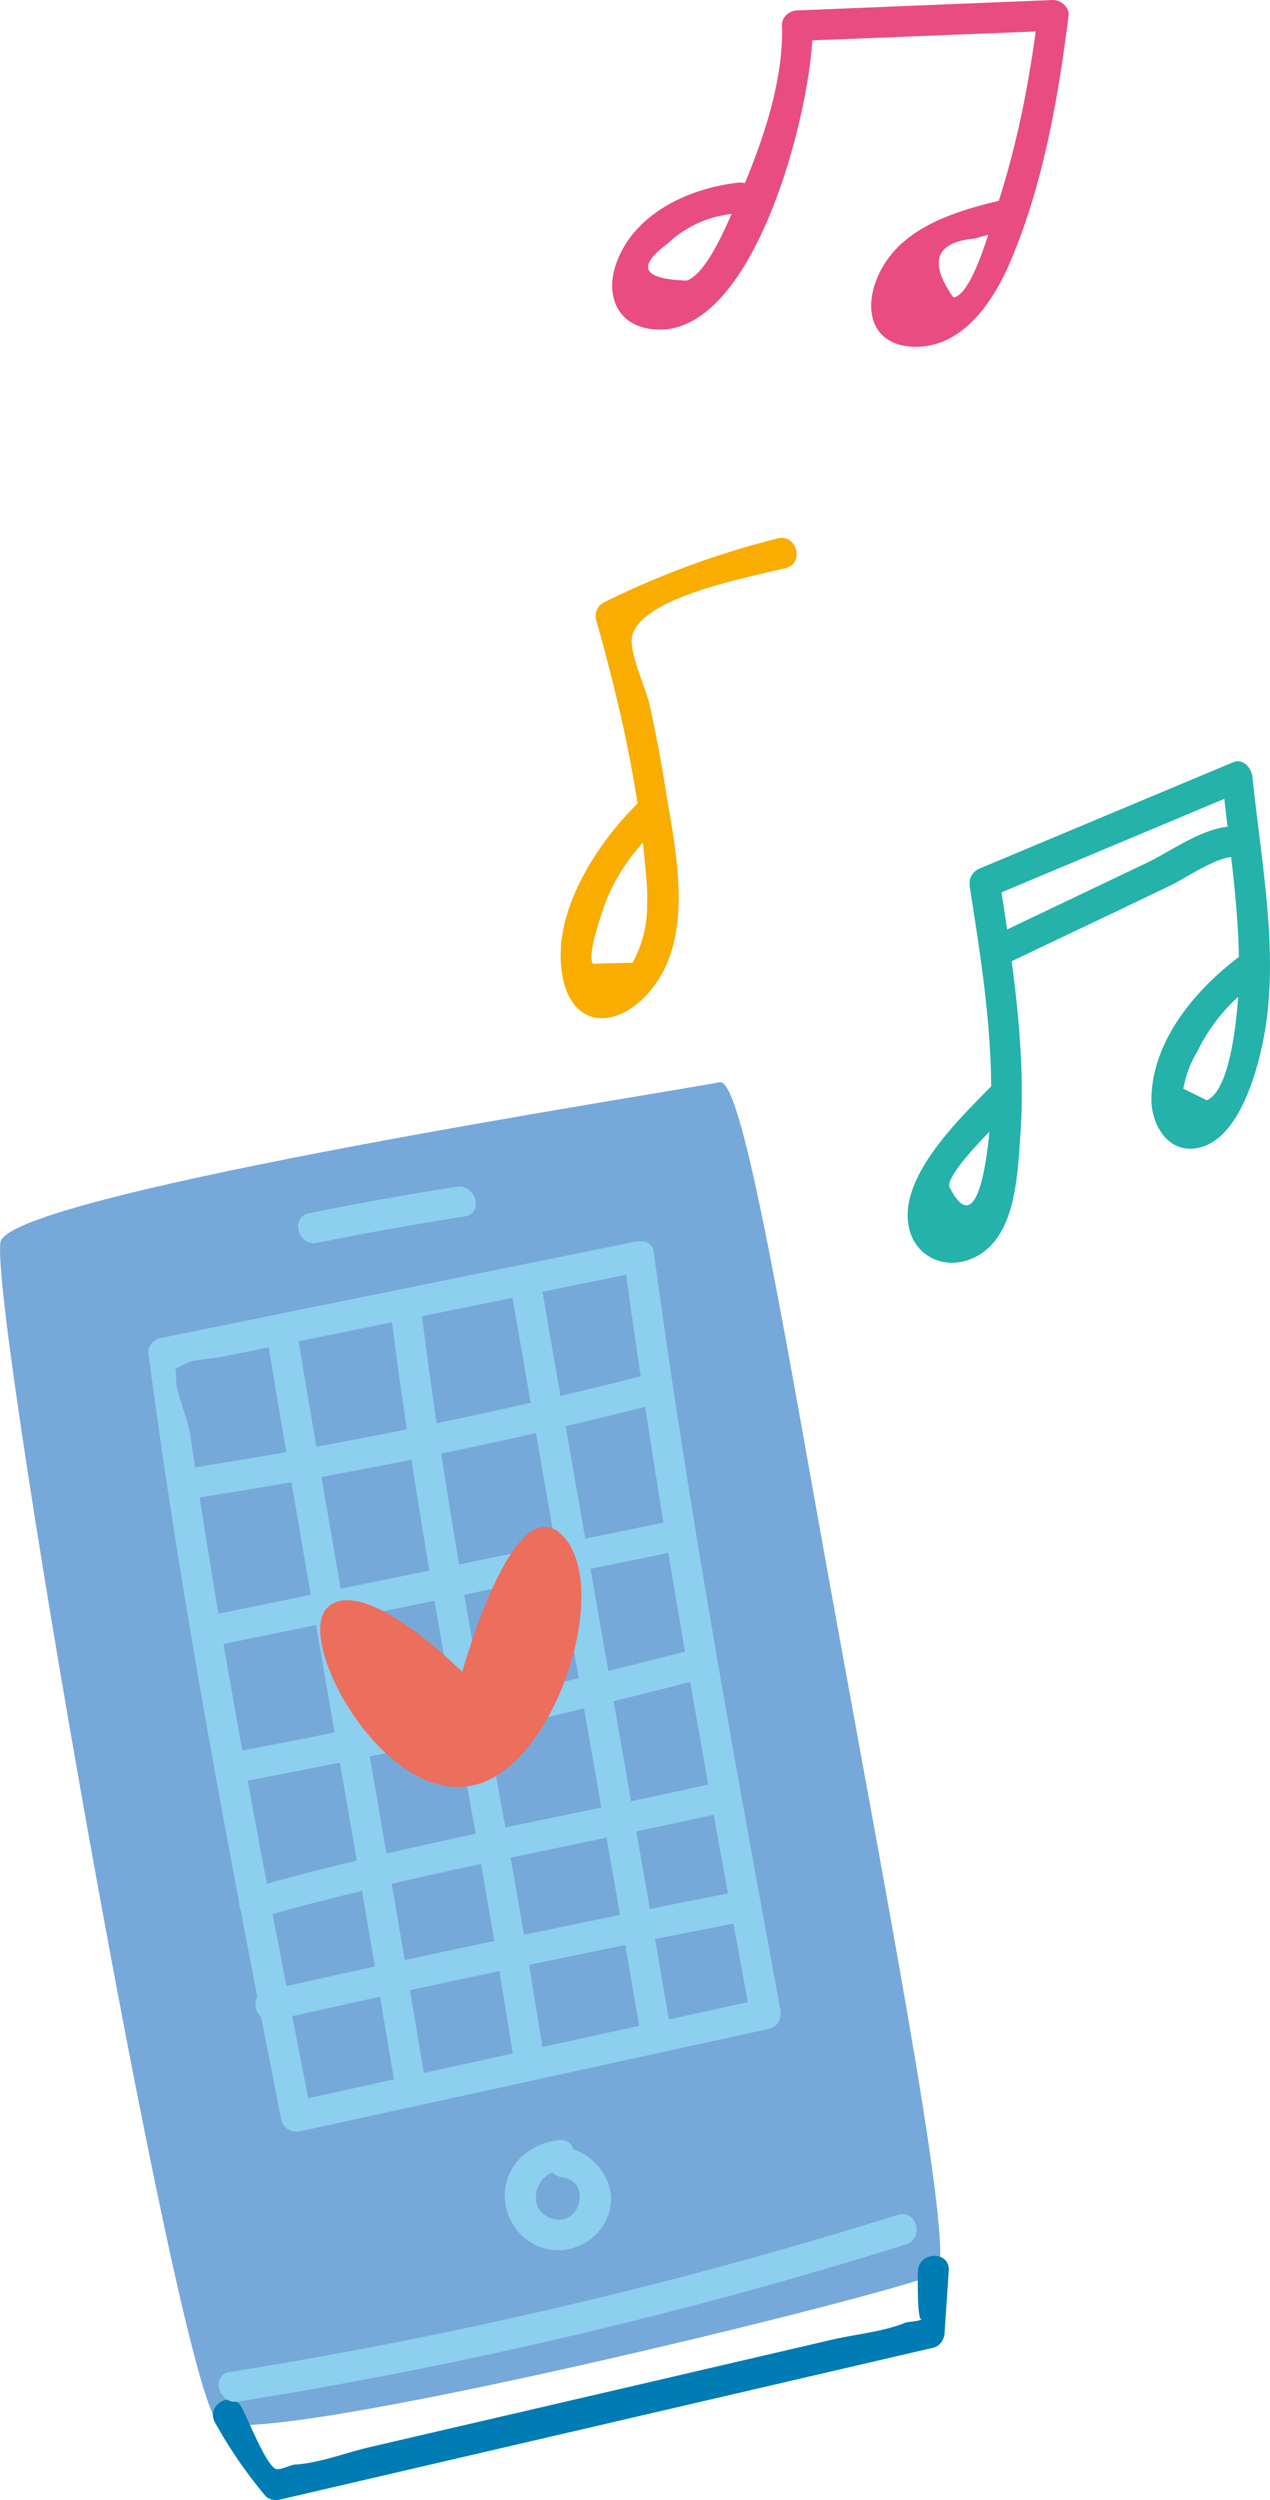 <svg xmlns="http://www.w3.org/2000/svg" width="549" height="1080" viewBox="-0.02 -0.002 548.971 1080.001" style=""><g><title>hdrawn24_386127302</title><g data-name="Layer 2"><path d="M.5 535.6c-7.9 13.1 76.6 497.8 93.6 510.5s293.6-55.3 310.6-63.8c8.9-4.4-18.3-145.3-42.5-278.6-22.3-122.3-40.9-238.2-51.1-236.2-21.3 4.3-297.8 46.8-310.6 68.1z" fill="#76a8da"></path><path d="M269.8 544.5c14.8 109.7 34.7 218.4 54.7 327.3l4.7-8.2-202.9 44.3 8.1 4.6c-14-71.4-27.8-142.9-39.9-214.7-2.7-16.4-5.4-32.8-8-49.3-1.4-9.6-2.9-19.2-4.3-28.8-1-6.8-6.3-18.6-6.1-23.8.5-11.8-5.5-.9 3.2-6.4 3.7-2.3 12.2-2.5 16.4-3.3l182.3-37c8.3-1.7 4.8-14.5-3.5-12.8L69 578.1c-2.6.5-5.3 3.7-4.9 6.4C78.7 695.7 100 806 121.6 916c.8 3.7 4.9 5.4 8.2 4.7l202.9-44.3c3.7-.8 5.2-4.8 4.6-8.2-20-108.8-39.9-217.5-54.7-327.2-1.1-8.4-13.9-4.8-12.8 3.5z" fill="#8ccfef"></path><path d="M116 581.3c17.7 106.7 37 213.1 54.7 319.8 1.4 8.4 14.2 4.8 12.8-3.5-17.7-106.7-37-213.1-54.7-319.8-1.4-8.4-14.2-4.8-12.8 3.5z" fill="#8ccfef"></path><path d="M169.2 569.5c13.5 106.9 36 212.4 52.6 318.8 1.3 8.5 14 4.9 12.7-3.5-16.4-105.2-38.7-209.6-52-315.3-1.1-8.3-14.3-8.5-13.3 0z" fill="#8ccfef"></path><path d="M221.4 560c18.4 106.6 37.3 213.2 55.7 319.8 1.4 8.4 14.2 4.9 12.7-3.5-18.3-106.6-37.3-213.2-55.6-319.9-1.4-8.4-14.2-4.8-12.8 3.6z" fill="#8ccfef"></path><path d="M86.2 646.9q100.1-15.6 198.1-40.5c8.3-2.1 4.8-14.9-3.5-12.8q-98.1 24.9-198.2 40.5c-8.4 1.3-4.8 14.1 3.6 12.8z" fill="#8ccfef"></path><path d="M93.1 710.9l197-40.3c8.3-1.8 4.8-14.5-3.5-12.8l-197 40.3c-8.4 1.7-4.9 14.5 3.5 12.8z" fill="#8ccfef"></path><path d="M101.8 770.2q100.5-18.7 199.6-44.4c8.2-2.2 4.7-14.9-3.5-12.8q-99.1 25.7-199.6 44.4c-8.4 1.6-4.8 14.4 3.5 12.8z" fill="#8ccfef"></path><path d="M111.5 828.6c64.6-18.4 131.7-30.1 197.3-44.7 8.3-1.9 4.8-14.7-3.5-12.8-65.6 14.6-132.7 26.3-197.3 44.7-8.2 2.3-4.7 15.1 3.5 12.8z" fill="#8ccfef"></path><path d="M118.6 872.7q102-23 204.5-42.9c8.3-1.6 4.8-14.4-3.6-12.8q-102.4 20-204.4 42.9c-8.3 1.9-4.8 14.7 3.5 12.8z" fill="#8ccfef"></path><path d="M241.7 924.5c-12 1.2-22.9 10-23.5 22.7s8.8 23.7 21 24.8 23.3-7.8 24.8-19.6-8.5-23.5-20.9-25.1c-8.5-1-8.4 12.2 0 13.3 12.5 1.6 8.1 20.9-3.9 18s-8.7-19.7 2.5-20.8c8.4-.9 8.5-14.2 0-13.3z" fill="#8ccfef"></path><path d="M92.9 1046.5a201.1 201.1 0 0 0 21.7 31.6c1.5 1.8 4.3 2.2 6.4 1.7l282.4-65.6c3-.7 4.7-3.5 4.9-6.4l1.8-26.9c.6-8.5-12.7-8.5-13.3 0-.1 2.2-.5 23.3 1.8 20.8-1.2 1.3-5.9 1.1-7.5 1.8-9.5 3.8-21.3 4.9-31.3 7.2l-101.1 23.5-99.1 23c-10.2 2.4-21.8 6.9-32.2 7.5-1.8.1-6.4 2.5-8.1 1.9-4.4-1.6-11.9-21.3-15-26.8-4.1-7.4-15.6-.8-11.4 6.7z" fill="#007cb4"></path><path d="M208.4 770.1c-40.1 14.7-82.6-62.1-66.5-76s57.9 28.2 57.9 28.2 22-80.4 43.2-59.1-1.2 94.7-34.6 106.9z" fill="#ec6e5c"></path><path d="M137.1 536.9q31.8-6.4 63.8-11.4c8.4-1.4 4.8-14.1-3.5-12.8-21.4 3.3-42.6 7.1-63.8 11.4-8.3 1.7-4.8 14.5 3.5 12.8z" fill="#8ccfef"></path><path d="M102.8 1037.5a2056.3 2056.3 0 0 0 288.8-67.9c8.1-2.6 4.6-15.4-3.5-12.8a2056.3 2056.3 0 0 1-288.8 67.9c-8.4 1.3-4.8 14.1 3.5 12.8z" fill="#8ccfef"></path><g><path d="M319.1 78.9c-21.5 2.4-45.9 13.6-53.1 36-4.1 12.8.8 25.2 15.1 27.2 45.9 6.6 71.1-100.9 70.1-131l-6.6 6.6 110.6-4.4-6.6-6.7c-3.5 28.1-8.9 56.1-17.8 83-2.1 6.6-10.4 37.9-18.7 38.9-10.9-15.5-7.7-23.9 9.4-25.5 5.6-1.6 11.3-3 17-4.2 8.3-2 4.7-14.7-3.6-12.8-21 4.9-46.5 11.9-55.7 34-6.2 14.8-1.7 29.4 16 29.8 20.9.5 34.2-19.6 41.4-36.5 14.3-33.4 20.8-70.8 25.3-106.7.4-3.4-3.4-6.7-6.7-6.6L344.6 4.5c-3.5.1-6.8 2.9-6.6 6.6.8 24.6-9.2 52.8-19.1 75.1-3.7 8.5-13 32-22.1 35-19.1-.6-21.8-5.9-8-16.2a47.8 47.8 0 0 1 30.3-12.8c8.4-1 8.5-14.2 0-13.3z" fill="#e94c80"></path><path d="M336.1 232.6a372.7 372.7 0 0 0-75.4 27.8 6.6 6.6 0 0 0-3 7.5c9.7 34.3 17.8 69.6 21.1 105.2.5 5.7 1.2 11.4.9 17.2a50.9 50.9 0 0 1-6.3 25.6l-17.1.4c-2.7-3 3.4-20.6 4.9-25 4.8-13.6 13.5-24.7 23.6-34.6 6.1-6-3.3-15.3-9.4-9.4-18.3 18-38.4 49.3-31.8 76.6 4.9 20.1 22.5 20.1 35.6 6.2 21.9-23.1 13-61.3 8.5-89.1-1.9-12-4.2-24.1-6.8-36-1.7-7.8-9.4-23.7-7.6-30.5 4.5-16.8 51.2-25.3 66.3-29.1 8.3-2.1 4.8-14.9-3.5-12.8z" fill="#f8ad00"></path><path d="M427.8 469.9c-13.2 13.6-39.7 38.8-34.9 60.4 2.6 12.3 14.9 18.2 26.5 13.7 19.6-7.6 20.3-35.4 21.6-52.8 2.7-37.4-3.3-74.7-9-111.5l-4.6 8.1L536.6 342l-8.4-6.3c3 29.9 8.4 61 7.2 91.2-.4 9.1-3 44.1-13.8 48.4l-10.1-5a47.2 47.2 0 0 1 5.9-15.8c6.2-12.6 14.2-21.8 25.6-30.3 6.8-5 .2-16.5-6.7-11.4-19 14.1-38.1 36.3-38.6 61.5-.3 11.7 7.7 25.3 21.7 21.2 18.6-5.4 26.4-40.6 28.3-56.4 4.1-33.9-2.9-69.7-6.3-103.4-.4-3.8-4-8.3-8.4-6.4L423.9 375c-3.6 1.5-5.3 4.2-4.7 8.2 5 32 10.2 64.5 9.1 97-.2 4.9-3.6 60.5-17.8 32.8-2.7-5.3 21.8-28.7 26.6-33.7s-3.4-15.6-9.3-9.4z" fill="#24b2aa"></path><path d="M437.8 415l47.1-22.4 21.7-10.4c5.9-2.9 21.4-13.5 27.9-11.8 8.2 2 11.8-10.8 3.5-12.8-13.7-3.4-30 9.2-41.8 14.9l-65 31c-7.7 3.7-1 15.2 6.6 11.5z" fill="#24b2aa"></path></g></g></g></svg>